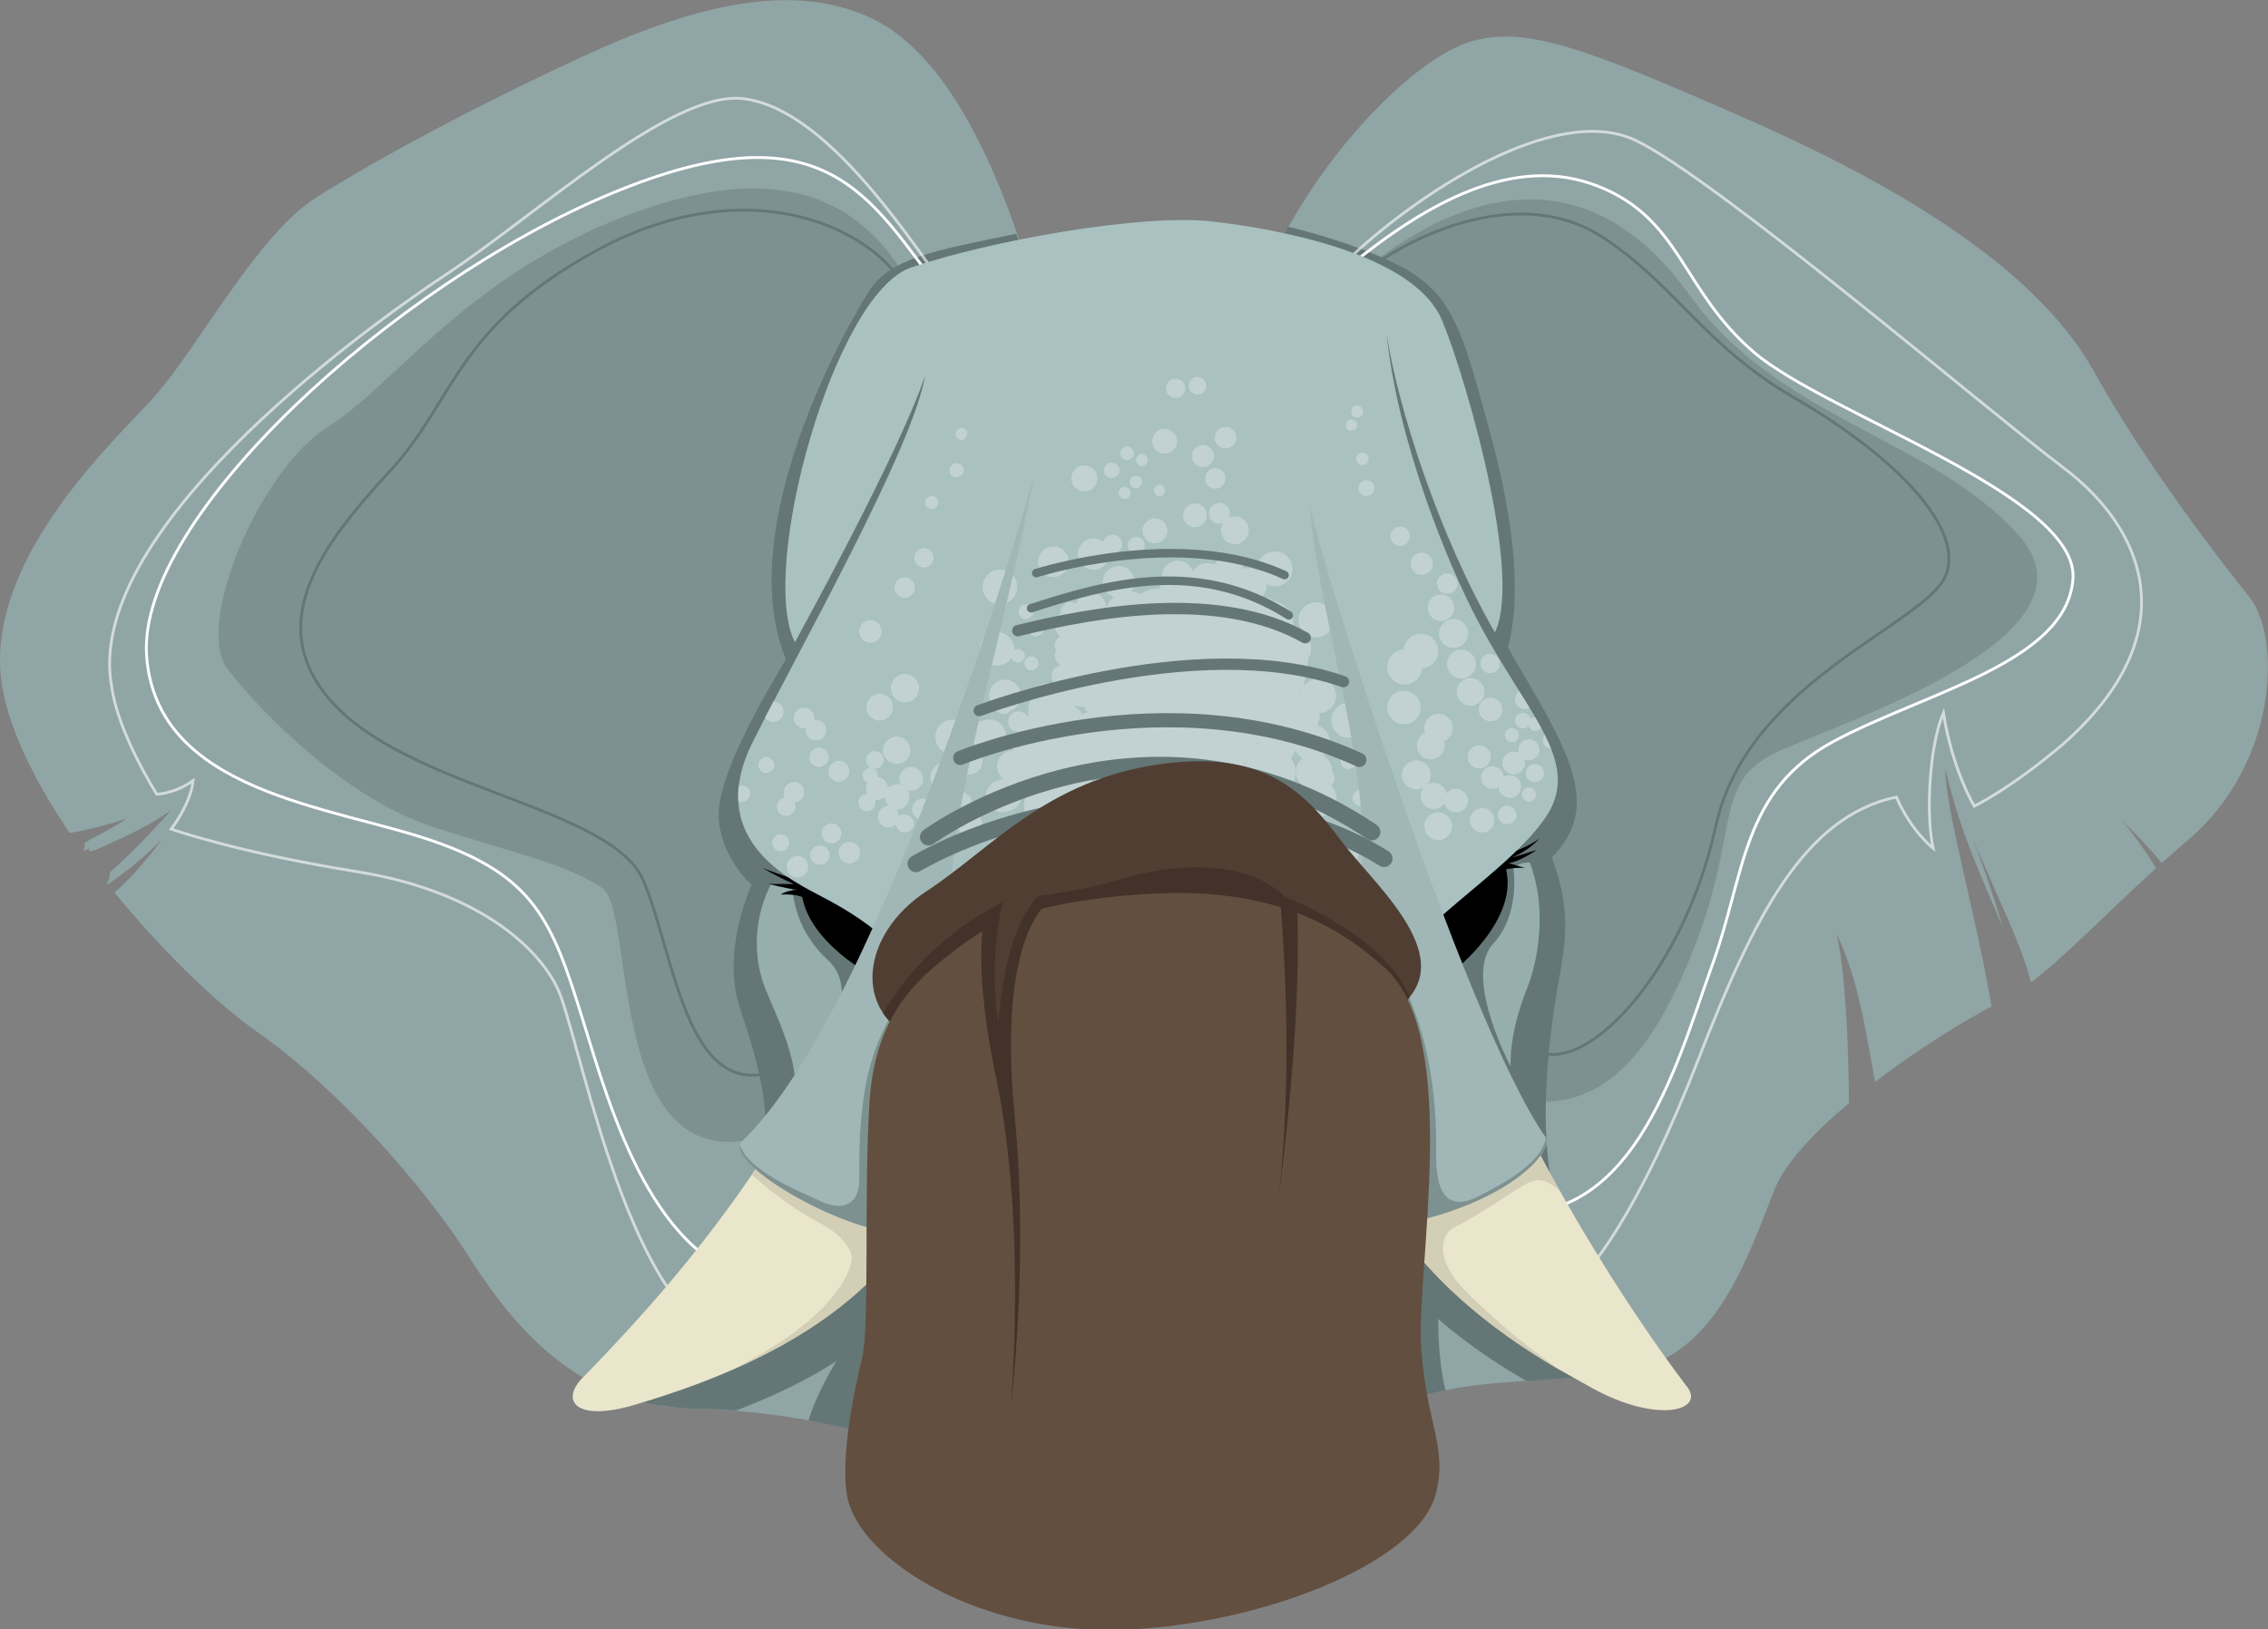<?xml version="1.0" encoding="utf-8"?>
<!-- Generator: Adobe Illustrator 19.2.0, SVG Export Plug-In . SVG Version: 6.00 Build 0)  -->
<!DOCTYPE svg PUBLIC "-//W3C//DTD SVG 1.1//EN" "http://www.w3.org/Graphics/SVG/1.1/DTD/svg11.dtd">
<svg version="1.1" id="Layer_1" xmlns="http://www.w3.org/2000/svg" xmlns:xlink="http://www.w3.org/1999/xlink" x="0px" y="0px"
	 viewBox="0 0 800 574.8" enable-background="new 0 0 800 574.8" xml:space="preserve">
<rect x="0" y="0" width="800" height="574.8" fill="#808080" stroke="none"/>
<g>
	<path fill="#90A5A5" d="M368.7,115.6l31,175.4l-70.1,221.2c0,0-41.3-14.5-84.7-15.2s-66.6-33.3-80.4-55
		c-13.8-21.7-44.2-57.2-73.2-77.5c-14.1-9.8-33.5-28.3-50.9-49.6c9.4-8.2,16.8-19,16.8-19s-6.4,7.4-19.2,16.1
		c-0.1-0.1-0.2-0.3-0.3-0.4c0.7-1,1.3-2.7,1-3.8c1.4-1.1,9.1-8.1,16.3-16.1c2-2.1,3.8-4,5.2-5.7c-10.1,7-20.4,11-25,13.2
		c-5.1,2.4-3.8,0.1-3.5-0.3c0,0,0,0.1-0.1,0.1c-0.7,1-2.4,1.2-2.4,1.2s1.1-1.1,0.6-2.3c-0.4-1,7.7-4.2,14.9-9.1
		c-5.8,1.9-12.6,3.8-20.1,5.1c-11.4-16.8-20.2-34-23.4-49.4c-8.9-42.5,34.6-84.7,51.3-102.4c16.7-17.7,37.6-59.1,59.3-72.6
		c21.7-13.6,54.3-31.3,93.4-49.4S279.7-7,307.9,6.7C336.2,20.4,355.7,65.4,368.7,115.6z M793.7,211c-10.9-13.7-36.9-47.2-55-79.8
		c-18.1-32.6-60.1-61.5-120.2-88.2C558.4,16.5,538.1,9,518.6,14.7c-19.5,5.8-57.2,42-76,90.3l-42.8,144.7c0,0,67.4,267.4,87,250.7
		s62.3-10.9,90.5-17.4s39.1-39.1,48.5-63c3.7-9.5,14.1-20.5,26.4-30.8c-0.2-23.3-1.5-48.8-4.5-59.9c8,16.1,10.7,36.5,13.7,52.4
		c15.3-11.7,31.6-21.7,41.1-26.6c-5.4-32.2-16.3-69.2-16.3-83.9c5,22.3,13.5,39.8,20.4,56.3c-5.9-19.9-11.2-32.6-11.2-32.6
		s9.3,21.4,12.5,28.5c2.6,5.8,6.8,16.2,8.5,23.2c12.2-9.2,25.4-23.3,44.1-40.3c-5.3-9-12-16.8-12-16.8s9.4,9.1,14,15
		c3-2.7,6.1-5.4,9.4-8.2C803.8,269,804.5,224.7,793.7,211z"/>
	<path fill="#7D9190" d="M331.6,128.3C315,66.7,275.8,54.9,220.1,76.4s-81.2,59.7-104.7,74.4s-47,69.5-35.2,85.1s42.1,46,72.4,55.8
		s46,12.7,59.7,21.5s-2,129.1,80.2,76.3S331.6,128.3,331.6,128.3z"/>
	<path fill="#7D9190" d="M511.6,381.7c35.2,12.7,59.7,12.7,82.2-38.2s7.8-67.5,35.2-79.2c27.4-11.7,113.5-41.1,83.2-75.3
		c-30.3-34.2-85.1-41.1-116.4-85.1c-18.1-25.4-57.7-60.7-125.2,0S511.6,381.7,511.6,381.7z"/>
	<path fill="#647776" d="M334.5,496.6l-4.9,15.4c0,0,0,0,0,0c0,0,0,0,0,0c0,0,0,0,0,0c0,0,0,0-0.1,0c0,0-0.1,0-0.1,0c0,0,0,0-0.1,0
		c0,0-0.1,0-0.1,0c0,0-0.1,0-0.1,0c-0.1,0-0.1,0-0.2-0.1c0,0-0.1,0-0.1,0c0,0-0.1,0-0.1,0c-0.1,0-0.2-0.1-0.3-0.1c0,0-0.1,0-0.1,0
		c-0.1,0-0.1,0-0.2-0.1c0,0-0.1,0-0.1,0c-0.1,0-0.3-0.1-0.4-0.1c-0.1,0-0.1,0-0.2-0.1c-0.1,0-0.2-0.1-0.3-0.1c-0.1,0-0.1,0-0.2-0.1
		c-0.3-0.1-0.7-0.2-1-0.3c0,0-0.1,0-0.1,0c-0.4-0.1-0.8-0.3-1.3-0.4c0,0-0.1,0-0.1,0c-0.5-0.1-1-0.3-1.5-0.5c0,0-0.1,0-0.1,0
		c-0.5-0.2-1.1-0.3-1.7-0.5c0,0-0.1,0-0.1,0c-0.6-0.2-1.2-0.4-1.9-0.6c0,0,0,0,0,0c-0.7-0.2-1.4-0.4-2.1-0.6c0,0,0,0,0,0
		c-3.2-0.9-6.9-1.9-11.1-2.9c0,0,0,0,0,0c-1-0.2-1.9-0.5-2.9-0.7c0,0,0,0-0.1,0c-1-0.2-2-0.5-3-0.7c0,0-0.1,0-0.1,0
		c-1-0.2-2-0.4-3-0.7c-0.1,0-0.1,0-0.2,0c-1-0.2-2-0.4-3.1-0.6c-0.1,0-0.2,0-0.3-0.1c-1-0.2-2.1-0.4-3.1-0.6c-0.1,0-0.2,0-0.4-0.1
		c-1-0.2-2.1-0.4-3.1-0.6c-0.1,0-0.3-0.1-0.4-0.1c-0.3-0.1-0.7-0.1-1-0.2c2.9-9.8,9.9-21,9.9-21c-10.9,7.3-24.4,13.3-35.6,17.6
		c0,0,0,0,0,0c-1.2-0.1-2.3-0.2-3.5-0.3c-0.1,0-0.2,0-0.3,0c-1.1-0.1-2.2-0.1-3.4-0.2c-0.1,0-0.3,0-0.4,0c-1.1-0.1-2.2-0.1-3.3-0.1
		c-0.1,0-0.2,0-0.3,0c-1.1,0-2.3-0.1-3.4-0.1c-0.6,0-1.2,0-1.8-0.1c-0.2,0-0.4,0-0.6,0c-0.4,0-0.8,0-1.2-0.1c-0.2,0-0.4,0-0.7,0
		c-0.4,0-0.8-0.1-1.2-0.1c-0.2,0-0.4,0-0.6-0.1c-0.5,0-1-0.1-1.5-0.1c-0.2,0-0.4,0-0.6-0.1c-0.4,0-0.8-0.1-1.3-0.2
		c-0.3,0-0.5-0.1-0.8-0.1c-0.3,0-0.6-0.1-0.9-0.1c-0.3,0-0.6-0.1-0.9-0.1c-0.3,0-0.5-0.1-0.8-0.1c-0.3-0.1-0.6-0.1-0.9-0.2
		c-0.2,0-0.4-0.1-0.6-0.1c-0.7-0.1-1.3-0.3-2-0.4c-0.1,0-0.3-0.1-0.4-0.1c-0.4-0.1-0.7-0.2-1.1-0.3c-0.2,0-0.3-0.1-0.5-0.1
		c-0.4-0.1-0.7-0.2-1.1-0.3c-0.1,0-0.2-0.1-0.4-0.1c-1.3-0.4-2.6-0.7-3.8-1.1l57.9-76.2c0,0-10.4-9.2-9.4-18.3
		c1-9.2-1.9-22.9-8.7-43c-6.8-20,4.1-43.4,4.1-43.4s-11.3-9.9-11.6-24.6c-0.2-14.7,16.9-43.4,22.4-52.8c0.4-0.7,0.8-1.5,1.3-2.3
		c-19.1-46.4,21.9-118.4,29.4-129.9c7.6-11.6,22.8-14.1,50.7-19.9c0.4-0.1,0.8-0.2,1.2-0.2c3.7,10.6,7,21.9,10,33.4l24.6,138.7
		c-7.8,0.4-15.5,0.7-23.1,0.9c-9.2,62.1-18.4,124.5-18.4,124.5L334.5,496.6z M488.1,499.4c0.3-0.2,0.5-0.4,0.8-0.6
		c0.1-0.1,0.3-0.2,0.4-0.3c0.3-0.2,0.5-0.4,0.8-0.5c0.1-0.1,0.3-0.2,0.4-0.2c0.3-0.2,0.6-0.4,0.9-0.6c0.1,0,0.2-0.1,0.2-0.1
		c0.4-0.2,0.8-0.5,1.3-0.7c0.1,0,0.1-0.1,0.2-0.1c0.4-0.2,0.7-0.4,1.1-0.6c0.1-0.1,0.2-0.1,0.3-0.2c0.3-0.2,0.7-0.3,1-0.5
		c0.1-0.1,0.2-0.1,0.4-0.2c0.4-0.2,0.7-0.3,1.1-0.5c0.1,0,0.2-0.1,0.2-0.1c1-0.4,1.9-0.8,2.9-1.1c0,0,0,0,0.1,0
		c0.5-0.2,0.9-0.3,1.4-0.5c0.1,0,0.1,0,0.2-0.1c0.5-0.1,0.9-0.3,1.4-0.4c0,0,0.1,0,0.1,0c2.1-0.6,4.3-1.2,6.6-1.6
		c-2.8-10.7-2.6-25.2-2.6-25.2s11.7,10.8,31.1,21.9c0,0,0,0,0,0c1.6-0.1,3.3-0.2,4.9-0.3c0.5,0,1-0.1,1.5-0.1c0,0,0.1,0,0.1,0
		c6.5-0.4,12.9-0.9,19.1-1.6c2.9-10.7-0.9-29.4-9.3-45.2c-14.5-27.5-8.7-69.1-6.2-86.1c2.5-17,7.2-29-1.1-51.4
		c15.2-15.6,9.4-31.5-7.6-60.4c-2.9-4.9-5.5-9.4-7.9-13.7c4.3-16.1,3.3-40.2-6.2-75.4c-11.6-43.1-14.5-52.5-40.9-63.3
		c-10.2-4.2-21-7.4-30.4-9.7c-4.5,7.9-8.5,16.3-11.9,25.1l-42.8,144.7c0,0,0.4,1.4,1,4c15.4-1,30.8-2.4,45.4-4.1l25,149l9.7,100.2
		c0.4,0.4,0.8,0.8,1.2,1.1c0,0,0,0,0,0c0.4,0.3,0.8,0.5,1.2,0.7c0,0,0,0,0,0c0.2,0.1,0.5,0.2,0.7,0.3c0,0,0,0,0,0
		c0.1,0,0.2,0,0.3,0.1c0,0,0,0,0.1,0c0.1,0,0.2,0,0.3,0c0,0,0,0,0,0c0.1,0,0.2,0,0.3,0c0,0,0,0,0.1,0c0.1,0,0.2,0,0.3,0
		c0,0,0.1,0,0.1,0c0.1,0,0.2-0.1,0.3-0.1c0,0,0,0,0,0c0.1,0,0.2-0.1,0.3-0.1c0,0,0.1,0,0.1,0c0.1,0,0.1-0.1,0.2-0.1
		c0,0,0.1,0,0.1-0.1c0.1-0.1,0.2-0.1,0.3-0.2c0.3-0.3,0.7-0.6,1.1-0.9C487.9,499.6,488,499.5,488.1,499.4z"/>
	<path fill="none" stroke="#FFFFFF" stroke-miterlimit="10" d="M475.9,93.9c27.5-22.4,58.4-39.8,87.8-28.2s29.4,36.7,55,58.6
		c25.6,22,114.9,50.7,112.5,80.1c-2.4,29.4-52.1,39.8-84.5,57.2c-32.3,17.4-31.1,46.6-42.5,78.2c-13.3,36.9-28.7,97.7-81.1,87.1"/>
	<path fill="none" stroke="#FFFFFF" stroke-miterlimit="10" d="M332.2,103.1c-25.3-32.9-40.5-66.6-116.9-34.7S48.4,182.7,51.7,231.2
		s65.5,53.2,101,65.5s42,27.9,52.5,61.9c10.5,34,25.3,87.6,65.5,94.1"/>
	<g opacity="5.000000e-02">
		<path fill="none" stroke="#FFFFFF" stroke-miterlimit="10" d="M475.9,93.9c27.5-22.4,58.4-39.8,87.8-28.2s29.4,36.7,55,58.6
			c25.6,22,114.9,50.7,112.5,80.1c-2.4,29.4-52.1,39.8-84.5,57.2c-32.3,17.4-31.1,46.6-42.5,78.2c-13.3,36.9-28.7,97.7-81.1,87.1"/>
		<path fill="none" stroke="#FFFFFF" stroke-miterlimit="10" d="M332.2,103.1c-25.3-32.9-40.5-66.6-116.9-34.7
			S48.4,182.7,51.7,231.2s65.5,53.2,101,65.5s42,27.9,52.5,61.9c10.5,34,25.3,87.6,65.5,94.1"/>
	</g>
	<path opacity="0.6" fill="none" stroke="#FFFFFF" stroke-miterlimit="10" d="M329.2,95.6c-16.2-22.9-41.7-57.9-67.1-60.8
		s-72.2,40.5-104.7,62s-128.1,91.9-118,145.5c2.2,16.4,15.9,37.9,15.9,37.9s6.5-0.2,12.8-4.8c-0.7,8-7.7,17.1-7.7,17.1
		s22.9,8.2,65.4,15s63.9,26.5,70.9,41.3s22.4,101.6,53.6,120.7"/>
	<path opacity="0.6" fill="none" stroke="#FFFFFF" stroke-miterlimit="10" d="M474.8,92.2c25-23.9,73.8-56.1,102.1-42.7
		c28.2,13.4,123.1,94.5,151.3,115.8c28.2,21.4,43.8,58.3-0.7,97.4c-18.8,15.9-31.1,21.7-31.1,21.7s-7.6-12.3-10.9-32.9
		c-5.1,11.9-6.2,36.6-3.6,47.8c0,0-7.6-5.8-13-18.1c-32.6,6.9-50.3,42.4-69.9,92.7c-19.5,50.3-38.4,78.2-50.3,84.7"/>
	<path fill="none" stroke="#647776" stroke-miterlimit="10" d="M485.7,92.8c19.8-13.6,53.6-25.9,79.3-9.3s36.1,38.5,68,56.9
		c31.9,18.4,59.7,44.1,53.6,61.9s-70.1,37.2-81.4,89.2s-46.4,88.8-63.7,78.9"/>
	<path fill="none" stroke="#647776" stroke-miterlimit="10" d="M316.4,97.1c-15.3-19.9-57-35.6-106.4-8.5s-49.4,52.5-72.2,77.3
		s-47.4,54.8-18.8,83.8s97,35.6,107.9,60.9c10.9,25.3,15,78.1,46.3,67.3"/>
	<path fill="#97AEAF" d="M526.6,286.2l-240.5,8.5c-22.4,18.5-21,41.8-16.3,53.7c4.7,11.9,15.7,32.2,8.1,45.6l258.8-2.6
		c-7.6-13.4-2.5-31.5,2.2-43.4S549,304.7,526.6,286.2z"/>
	<g>
		<path fill="#647776" d="M540.8,304.6c-3.1-1.2-7,1.4-7,1.4s2.7,16.4-7,26.8c-9.7,10.4,2.2,36.9,8.7,48.5c6.5,11.6-7.7,13-7.7,13
			l-30.2-74.8l39.8-32.3L540.8,304.6z"/>
		<path fill="#647776" d="M270.5,312.3c3.6-1.3,7.2,0,9,1.1c0.5,7.1,3.6,17.2,12.5,25.3c8.9,8.1,3.1,21.4,3.1,21.4l18.3-35.7
			l-40.9-24.3L270.5,312.3z"/>
	</g>
	<path d="M529.1,301.4c10.9,19.2-14.8,39.8-14.8,39.8l-8-20.3L529.1,301.4z"/>
	<path d="M283.9,305.9c-7.5,20.7,21.2,36.8,21.2,36.8l4.5-21.3L283.9,305.9z"/>
	<path d="M527.8,302.6c11.8-3.6,15.2-6.8,15.2-6.8s-3.1,3.9-9.7,6.8l8.7-2.7c0,0-6.3,4.3-9.9,4.6c5.8,1.7,5.8,1.7,5.8,1.7
		s-9.2-0.7-10.1,3.4C526.8,313.7,527.8,302.6,527.8,302.6z"/>
	<path d="M285.5,311.9c-11.8-3.6-16.5-5.7-16.5-5.7s4.5,2.8,11,5.7l-9-0.1c0,0,6.6,1.8,10.2,2.1c-4.1,0.3-5.8,1.7-5.8,1.7
		s9.2-0.7,10.1,3.4C286.5,323,285.5,311.9,285.5,311.9z"/>
	<path fill="#AAC1C1" d="M280.4,226.6c-13-25.4,13.8-122.9,40.9-132.2c28.2-9.6,81.4-19,105.9-16.3c24.4,2.7,69.2,11.4,80.5,32.9
		c5.8,11.1,30.3,89.8,19.6,112.1c-19.4-33.6-34.1-78.6-38.2-105.3c3.8,37.5,21.4,81,32.3,101.5c17.6,33.3,37.2,49.9,23.5,69.5
		c-16.1,23-59,44-61.7,70.1c0,0-134.6,17.4-150.9-5.4c-16.3-22.8-31.5-31.5-44-38s-39.1-21.2-22.8-53.7s56.5-103.7,60.8-129.2
		C326.2,132.4,321.7,150.8,280.4,226.6z"/>
	<path opacity="0.28" fill="#FFFFFF" d="M428.7,172.4c-2,0-3.6-1.6-3.6-3.6c0-2,1.6-3.6,3.6-3.6c2,0,3.6,1.6,3.6,3.6
		C432.4,170.7,430.7,172.4,428.7,172.4z M432.3,158.2c2.1,0,3.8-1.7,3.8-3.8c0-2.1-1.7-3.8-3.8-3.8c-2.1,0-3.8,1.7-3.8,3.8
		C428.5,156.5,430.2,158.2,432.3,158.2z M433.4,182.7c0.2-0.5,0.4-1,0.4-1.6c0-2.1-1.7-3.7-3.7-3.7c-2.1,0-3.7,1.7-3.7,3.7
		c0,2.1,1.7,3.7,3.7,3.7c0.5,0,0.9-0.1,1.3-0.2c-0.4,0.7-0.7,1.6-0.7,2.5c0,2.7,2.2,4.9,4.9,4.9s4.9-2.2,4.9-4.9s-2.2-4.9-4.9-4.9
		C434.8,182.2,434.1,182.4,433.4,182.7z M420.4,160.9c0,2.2,1.8,3.9,3.9,3.9c2.2,0,3.9-1.8,3.9-3.9c0-2.2-1.8-3.9-3.9-3.9
		C422.1,157,420.4,158.7,420.4,160.9z M400.8,195.4c1.6,0,3-1.3,3-3c0-1.6-1.3-3-3-3c-1.6,0-3,1.3-3,3
		C397.9,194.1,399.2,195.4,400.8,195.4z M410.8,160.1c2.4,0,4.4-2,4.4-4.4c0-2.4-2-4.4-4.4-4.4s-4.4,2-4.4,4.4
		C406.5,158.1,408.4,160.1,410.8,160.1z M414.7,140.4c1.9,0,3.4-1.5,3.4-3.4c0-1.9-1.5-3.4-3.4-3.4c-1.9,0-3.4,1.5-3.4,3.4
		C411.3,138.9,412.8,140.4,414.7,140.4z M421.5,186c2.3,0,4.2-1.9,4.2-4.2c0-2.3-1.9-4.2-4.2-4.2c-2.3,0-4.2,1.9-4.2,4.2
		C417.4,184.2,419.2,186,421.5,186z M422.4,139.2c1.7,0,3.1-1.4,3.1-3.1c0-1.7-1.4-3.1-3.1-3.1c-1.7,0-3.1,1.4-3.1,3.1
		C419.3,137.8,420.7,139.2,422.4,139.2z M380.2,195.5c0,3.1,2.5,5.5,5.5,5.5c3.1,0,5.5-2.5,5.5-5.5c0-0.1,0-0.2,0-0.3
		c0.4,0.1,0.7,0.2,1.2,0.2c1.9,0,3.4-1.5,3.4-3.4s-1.5-3.4-3.4-3.4c-1.6,0-2.9,1.1-3.2,2.5c-0.9-0.7-2.1-1.2-3.4-1.2
		C382.7,189.9,380.2,192.4,380.2,195.5z M382.5,173.4c2.6,0,4.6-2.1,4.6-4.6c0-2.6-2.1-4.6-4.6-4.6c-2.6,0-4.6,2.1-4.6,4.6
		C377.8,171.3,379.9,173.4,382.5,173.4z M402.9,170c0-1.2-1-2.2-2.2-2.2s-2.2,1-2.2,2.2s1,2.2,2.2,2.2S402.9,171.1,402.9,170z
		 M464.2,224.9c3.4,0,6.2-2.8,6.2-6.2c0-3.4-2.8-6.2-6.2-6.2c-3.4,0-6.2,2.8-6.2,6.2C458,222.1,460.8,224.9,464.2,224.9z
		 M392.1,168.7c1.5,0,2.8-1.2,2.8-2.8c0-1.5-1.2-2.7-2.8-2.7c-1.5,0-2.7,1.2-2.7,2.7C389.3,167.5,390.6,168.7,392.1,168.7z
		 M362.6,221.7c0,1.5,1.3,2.8,2.8,2.8c1.5,0,2.8-1.3,2.8-2.8s-1.3-2.8-2.8-2.8C363.8,218.9,362.6,220.2,362.6,221.7z M361.3,234
		c0,1.4,1.1,2.5,2.5,2.5c1.4,0,2.5-1.1,2.5-2.5c0-1.4-1.1-2.5-2.5-2.5C362.4,231.6,361.3,232.7,361.3,234z M371.6,203.6
		c3,0,5.4-2.4,5.4-5.4c0-3-2.4-5.4-5.4-5.4s-5.4,2.4-5.4,5.4C366.2,201.2,368.6,203.6,371.6,203.6z M407.4,191.7
		c2.4,0,4.4-2,4.4-4.4c0-2.4-2-4.4-4.4-4.4s-4.4,2-4.4,4.4C403.1,189.8,405,191.7,407.4,191.7z M409,175c1.1,0,2-0.9,2-2s-0.9-2-2-2
		s-2,0.9-2,2S407.9,175,409,175z M402.8,164.4c1.2,0,2.1-1,2.1-2.1s-1-2.1-2.1-2.1c-1.2,0-2.1,1-2.1,2.1S401.6,164.4,402.8,164.4z
		 M397.6,162.3c1.3,0,2.4-1.1,2.4-2.4c0-1.3-1.1-2.4-2.4-2.4c-1.3,0-2.4,1.1-2.4,2.4C395.2,161.2,396.3,162.3,397.6,162.3z
		 M396.7,176c1.1,0,2.1-0.9,2.1-2.1s-0.9-2.1-2.1-2.1s-2.1,0.9-2.1,2.1S395.5,176,396.7,176z M523.6,244.1c0-2.7-2.2-4.9-4.9-4.9
		c-2.7,0-4.9,2.2-4.9,4.9c0,2.7,2.2,4.9,4.9,4.9C521.4,249,523.6,246.8,523.6,244.1z M510.4,234.3c0,2.8,2.3,5.1,5.1,5.1
		c2.8,0,5.1-2.3,5.1-5.1c0-2.8-2.3-5.1-5.1-5.1C512.7,229.1,510.4,231.4,510.4,234.3z M530,250.3c0-2.3-1.9-4.2-4.2-4.2
		s-4.2,1.9-4.2,4.2s1.9,4.2,4.2,4.2S530,252.6,530,250.3z M507.6,223.5c0,2.8,2.3,5.1,5.1,5.1c2.8,0,5.1-2.3,5.1-5.1
		s-2.3-5.1-5.1-5.1C509.9,218.4,507.6,220.7,507.6,223.5z M361.9,218.4c1.5,0,2.6-1.2,2.6-2.6c0-1.5-1.2-2.6-2.6-2.6
		c-1.5,0-2.6,1.2-2.6,2.6C359.2,217.2,360.4,218.4,361.9,218.4z M512.4,256.9c0-2.8-2.2-5-5-5c-2.8,0-5,2.2-5,5
		c0,0.5,0.1,1.1,0.3,1.6c-1.7,0.8-2.9,2.5-2.9,4.5c0,2.7,2.2,4.9,4.9,4.9s4.9-2.2,4.9-4.9c0-0.5-0.1-1-0.2-1.5
		C511.2,260.7,512.4,258.9,512.4,256.9z M521.8,271.1c2.3,0,4.1-1.9,4.1-4.1c0-2.3-1.9-4.1-4.1-4.1s-4.1,1.9-4.1,4.1
		C517.7,269.3,519.5,271.1,521.8,271.1z M537.2,257c0.8,0,1.5-0.3,2-0.9c0.3,1,1.2,1.8,2.4,1.8c0.9,0,1.6-0.4,2-1.1
		c-0.7-1.2-1.4-2.5-2.1-3.8c-0.6,0-1.2,0.3-1.6,0.7c-0.3-1.3-1.4-2.2-2.7-2.2c-1.5,0-2.8,1.2-2.8,2.8
		C534.4,255.7,535.7,257,537.2,257z M513,214.4c0-2.6-2.1-4.7-4.7-4.7s-4.7,2.1-4.7,4.7c0,2.6,2.1,4.7,4.7,4.7S513,217,513,214.4z
		 M537.8,250.2c0.6,0,1.2-0.2,1.7-0.5c-1.1-1.9-2.3-3.8-3.6-5.8c-0.9,0.6-1.5,1.7-1.5,2.9C534.4,248.6,536,250.2,537.8,250.2z
		 M533.3,261.9c1.4,0,2.5-1.1,2.5-2.5c0-1.4-1.1-2.5-2.5-2.5s-2.5,1.1-2.5,2.5C530.8,260.7,531.9,261.9,533.3,261.9z M495.2,255.5
		c3.3,0,5.9-2.6,5.9-5.9c0-3.3-2.6-5.9-5.9-5.9c-3.3,0-5.9,2.6-5.9,5.9C489.4,252.8,492,255.5,495.2,255.5z M478.7,147.3
		c1.2,0,2.1-0.9,2.1-2.1c0-1.2-0.9-2.1-2.1-2.1s-2.1,0.9-2.1,2.1C476.6,146.4,477.6,147.3,478.7,147.3z M478.4,161.9
		c0,1.2,1,2.2,2.2,2.2s2.2-1,2.2-2.2s-1-2.2-2.2-2.2S478.4,160.7,478.4,161.9z M476.7,152c1.1,0,2-0.9,2-2c0-1.1-0.9-2-2-2
		c-1.1,0-2,0.9-2,2C474.6,151.1,475.5,152,476.7,152z M475.8,260.3c3.4,0,6.2-2.8,6.2-6.2c0-3.4-2.8-6.2-6.2-6.2s-6.2,2.8-6.2,6.2
		C469.6,257.5,472.4,260.3,475.8,260.3z M479.2,172.2c0,1.5,1.2,2.8,2.8,2.8c1.5,0,2.8-1.2,2.8-2.8c0-1.5-1.2-2.8-2.8-2.8
		C480.5,169.5,479.2,170.7,479.2,172.2z M472.8,268.4c0,1.6,1.3,2.9,2.9,2.9c1.6,0,2.9-1.3,2.9-2.9s-1.3-2.9-2.9-2.9
		C474,265.5,472.8,266.8,472.8,268.4z M501.5,202.8c2.1,0,3.9-1.7,3.9-3.9s-1.7-3.9-3.9-3.9c-2.1,0-3.9,1.7-3.9,3.9
		S499.3,202.8,501.5,202.8z M510.5,209.5c2,0,3.6-1.6,3.6-3.6s-1.6-3.6-3.6-3.6s-3.6,1.6-3.6,3.6S508.5,209.5,510.5,209.5z
		 M493.9,192.6c1.9,0,3.4-1.5,3.4-3.4c0-1.9-1.5-3.4-3.4-3.4s-3.4,1.5-3.4,3.4C490.5,191.1,492,192.6,493.9,192.6z M495.5,241.5
		c3.2,0,5.9-2.5,6.1-5.7c3.2-0.2,5.7-2.8,5.7-6.1c0-3.4-2.7-6.1-6.1-6.1c-3.2,0-5.8,2.5-6.1,5.6c-3.2,0.2-5.8,2.8-5.8,6.1
		C489.4,238.8,492.2,241.5,495.5,241.5z M525.6,237.5c1.9,0,3.4-1.5,3.4-3.4c0-1.9-1.5-3.4-3.4-3.4s-3.4,1.5-3.4,3.4
		C522.1,236,523.7,237.5,525.6,237.5z M411.7,277.6c0-1.8-1.4-3.2-3.2-3.2s-3.2,1.4-3.2,3.2c0,1.8,1.4,3.2,3.2,3.2
		S411.7,279.3,411.7,277.6z M409.1,281.6c-1.5,0-2.7,1.2-2.7,2.7c0,1.5,1.2,2.7,2.7,2.7c1.5,0,2.7-1.2,2.7-2.7
		C411.8,282.8,410.6,281.6,409.1,281.6z M341.9,263.8c-0.4,0-0.9,0.1-1.3,0.2c0.9-1.1,1.5-2.5,1.5-4c0-3.4-2.7-6.1-6.1-6.1
		c-3.4,0-6.1,2.7-6.1,6.1s2.7,6.1,6.1,6.1c0.7,0,1.4-0.1,2.1-0.4c-0.6,0.8-0.9,1.7-0.9,2.8c0,2.6,2.1,4.7,4.7,4.7
		c2.6,0,4.7-2.1,4.7-4.7C346.5,265.9,344.4,263.8,341.9,263.8z M473.1,294.2c-3.4,0-6.2,2.8-6.2,6.2c0,3.4,2.8,6.2,6.2,6.2
		c3.4,0,6.2-2.8,6.2-6.2C479.3,297,476.5,294.2,473.1,294.2z M464.8,288.3c-2.5,0-4.7-1.5-5.6-3.7c-0.6,2.7-3,4.7-5.8,4.7
		c-3.3,0-6-2.7-6-6c0-0.8,0.2-1.6,0.5-2.3c-0.9-0.1-1.7-0.3-2.5-0.6c-0.3,2.6-2.4,4.6-5.1,4.6c-0.7,0-1.4-0.2-2.1-0.4
		c-1,0.4-2.2,0.7-3.3,0.7c-1.9,0-3.6-0.6-5-1.6c-0.3,0.1-0.7,0.1-1.1,0.1c-1.2,0-2.3-0.4-3.1-1.1c-0.6,0.2-1.2,0.4-1.8,0.5
		c0.5,0.6,0.9,1.4,0.9,2.2c0,1.8-1.5,3.3-3.3,3.3c-1.8,0-3.3-1.5-3.3-3.3c0-0.5,0.1-1,0.4-1.5c-0.6,0.5-1.3,0.8-2.2,0.8
		c-1.8,0-3.3-1.5-3.3-3.3c0-1.3,0.8-2.4,1.9-2.9c0-0.1-0.1-0.1-0.1-0.2c-1-0.7-1.7-1.8-1.7-3.1c0-1.1,0.5-2.1,1.2-2.7c0,0,0,0,0-0.1
		c-1-0.5-1.8-1.2-2.6-2c-0.1,1.9-1.6,3.3-3.5,3.3c-1.6,0-3-1.1-3.4-2.6c-0.8,0.5-1.6,0.9-2.5,1.2c-0.2,0.8-0.6,1.5-1.1,2
		c-0.1,0.7-0.5,1.4-1,1.9c0.3-0.1,0.5-0.1,0.8-0.1c2,0,3.6,1.6,3.6,3.6c0,2-1.6,3.6-3.6,3.6c-0.6,0-1.1-0.1-1.6-0.4
		c0,0.4-0.1,0.7-0.1,1.1c0,0,0.1,0,0.1,0c1.5,0,2.7,1.2,2.7,2.7c0,1.5-1.2,2.7-2.7,2.7c-0.9,0-1.8-0.5-2.2-1.2
		c-1.5,1.7-3.7,2.7-6.2,2.7c-4.7,0-8.5-3.8-8.5-8.5c0-0.9,0.1-1.7,0.4-2.5c-0.6,0.4-1.4,0.6-2.2,0.6c-0.1,0-0.2,0-0.3,0
		c-0.4,1.2-1,2.2-1.8,3.1c2.9,0.3,5.2,2.8,5.2,5.8c0,3.2-2.6,5.8-5.8,5.8c-2.3,0-4.2-1.3-5.2-3.2c-1,0.4-2.1,0.6-3.2,0.6
		c-4.7,0-8.5-3.8-8.5-8.5c0-1,0.2-1.9,0.5-2.8c-0.4,0-0.9-0.1-1.3-0.3c-0.2,2.4-2,4.4-4.2,5c-0.8,0.4-1.7,0.6-2.6,0.6
		c-3.2,0-5.8-2.6-5.8-5.8c0-3,2.3-5.5,5.2-5.7c0.3-0.1,0.6-0.2,1-0.2c-1.4-1-2.3-2.7-2.3-4.5c0-3.1,2.5-5.6,5.6-5.6
		c0.1-2.3,1.1-4.4,2.7-5.9c0,0,0-0.1,0-0.1c0-0.2,0-0.5,0-0.7c-0.2,0.1-0.5,0.1-0.8,0.1c-2,0-3.6-1.6-3.6-3.6s1.6-3.6,3.6-3.6
		c1.4,0,2.6,0.8,3.2,1.9c0.2-0.2,0.3-0.3,0.5-0.5c-0.2-0.6-0.2-1.3-0.2-2c0-2.3,0.9-4.4,2.5-6c0.2-1.9,1.8-3.3,3.7-3.3
		c0.9,0,1.7,0.3,2.3,0.8c0.8,0,1.5,0.1,2.3,0.3c0,0,0,0,0-0.1c-1.5-0.5-2.6-1.9-2.6-3.6c0-1.9,1.4-3.5,3.3-3.8
		c-1.2-0.6-2.1-1.9-2.1-3.4c0-0.7,0.2-1.3,0.5-1.8c-0.4-0.5-0.6-1.2-0.6-1.8c0-1.3,0.8-2.5,2-3c-1.2-1-1.9-2.5-1.9-4.2
		c0-1.8,0.8-3.3,2.1-4.3c0-0.1,0-0.3,0-0.5c0-1.8,1.5-3.3,3.3-3.3c0.7,0,1.4,0.3,2,0.7c0.6-2.3,2.7-4.1,5.3-4.1c3,0,5.4,2.4,5.4,5.4
		c0,0.1,0,0.2,0,0.3c0.5-1.6,1.4-3.1,2.7-4.1c-2.2-0.7-3.9-2.8-3.9-5.3c0-3.1,2.5-5.6,5.6-5.6c3.1,0,5.6,2.5,5.6,5.6
		c0,1.3-0.4,2.4-1.1,3.4c1.2,0.1,2.4,0.5,3.4,1c1.5-1.3,3.4-2,5.5-2c0.3,0,0.6,0,0.8,0c0.3-0.8,0.8-1.5,1.4-2.1
		c-0.3-0.7-0.4-1.4-0.4-2.1c0-3.1,2.5-5.7,5.7-5.7c2.4,0,4.5,1.6,5.3,3.7c1.1-1.7,2.9-2.8,5.1-2.8c0.9,0,1.7,0.2,2.4,0.5
		c0.9-1.7,2.8-2.9,4.9-2.9c2.7,0,4.9,1.9,5.4,4.4c0.6-0.2,1.3-0.3,2-0.3c1,0,2,0.3,2.9,0.7c0-0.1,0-0.3,0-0.4c0-3.4,2.8-6.2,6.2-6.2
		c3.4,0,6.2,2.8,6.2,6.2c0,3.4-2.8,6.2-6.2,6.2c-1,0-2-0.3-2.9-0.7c0,0.1,0,0.3,0,0.4c0,1.6-0.6,3.1-1.7,4.2c0.2,0,0.3,0,0.5,0
		c1.3,0,2.6,0.4,3.6,1.2c4,0.7,7,4.2,7,8.3c0,0.7-0.1,1.4-0.3,2.1c0,0.1,0,0.2,0.1,0.2c0.1,0,0.2,0,0.3,0c3.4,0,6.2,2.8,6.2,6.2
		c0,1.3-0.4,2.6-1.2,3.6c0,0.3,0.1,0.6,0.1,1c0,1.5-0.4,3-1.1,4.2c0.1,0.3,0.2,0.7,0.2,1c0,0.4-0.1,0.8-0.2,1.2
		c-0.1,1.1-0.3,2.1-0.7,3c1-2.1,3.1-3.5,5.5-3.5c3.4,0,6.2,2.8,6.2,6.2c0,3.3-2.6,6-5.9,6.1c0,0.3,0.1,0.6,0.1,0.9
		c0,1.2-0.3,2.4-0.7,3.5c2.5,0.8,4.3,3.1,4.3,5.8c0,2-0.9,3.7-2.4,4.8c1.9,1,3.2,3.1,3.2,5.4c0,0.2,0,0.3,0,0.4
		c0.6,0.6,0.9,1.3,0.9,2.2c0,1.1-0.6,2-1.4,2.6c1.3,1.1,2.1,2.8,2.1,4.6C471,285.6,468.2,288.3,464.8,288.3z M398.6,277
		c-0.2,0-0.4,0.1-0.6,0.1c-0.2,0-0.4,0-0.6-0.1c0.2,0.2,0.4,0.5,0.6,0.8C398.1,277.5,398.3,277.3,398.6,277z M394.2,271.4
		c0-0.4,0-0.7,0.1-1.1c-0.4-0.3-0.7-0.7-1-1.1c-0.6,0.7-1.4,1.3-2.2,1.8c0,0,0,0,0,0c1.5,0,2.8,1.2,2.8,2.8c0,0.3-0.1,0.6-0.2,0.9
		c0.4,0.1,0.7,0.3,1.1,0.5c-0.2-0.4-0.3-0.9-0.3-1.4c0-0.2,0-0.4,0-0.6C394.3,272.6,394.2,272,394.2,271.4z M379.5,249.8
		c1,0.4,1.8,1.2,2.2,2.2c0.6-0.3,1.3-0.6,2-0.7c-0.6-0.6-1-1.3-1.4-2c-0.3,0.1-0.6,0.1-1,0.1c-0.8,0-1.4-0.3-2-0.7
		C379.4,249.1,379.5,249.5,379.5,249.8z M443.3,262.3c0.1,0,0.2,0,0.4,0c0,0,0.1,0,0.1,0c0.2-0.1,0.3-0.2,0.5-0.3
		c-0.3,0-0.6,0-0.9-0.1C443.3,262.1,443.3,262.2,443.3,262.3z M446,261.9c0.1,0,0.1,0,0.2,0c0,0,0-0.1,0-0.1
		C446.1,261.9,446,261.9,446,261.9z M376.8,259.1c0,0.1,0,0.3,0,0.4c0.1,0.1,0.2,0.1,0.3,0.2c0-0.1,0-0.1,0-0.2
		c0-0.6,0.1-1.2,0.2-1.7c-0.2,0-0.4-0.1-0.6-0.1C376.8,258.1,376.8,258.6,376.8,259.1z M439,269.5c0.3,0.2,0.6,0.4,0.9,0.6
		c-0.3-0.3-0.5-0.7-0.7-1.1C439.2,269.1,439.1,269.3,439,269.5z M379.6,232.2c0,0,0,0.1,0,0.1c0,0,0.1,0,0.1,0
		C379.7,232.3,379.7,232.2,379.6,232.2z M383.1,272.3c1.3,0.8,2.1,2.2,2.1,3.8c0,0.1,0,0.2,0,0.3c0.9-0.9,2.1-1.5,3.4-1.9
		c-0.1-0.3-0.1-0.5-0.1-0.8c0-0.8,0.3-1.5,0.8-2c-0.7,0.2-1.5,0.3-2.3,0.3c-1.3,0-2.5-0.3-3.6-0.8
		C383.3,271.6,383.2,272,383.1,272.3z M458.9,243.4c-0.2,0.4-0.4,0.7-0.6,1.1c0.1,0,0.2,0.1,0.3,0.1
		C458.7,244.2,458.8,243.8,458.9,243.4z M440.3,213.2c0.1,0.1,0.1,0.2,0.2,0.3c0.1-0.1,0.2-0.2,0.3-0.3
		C440.6,213.2,440.5,213.2,440.3,213.2z M389.2,217.7c0.1,0,0.3,0.1,0.4,0.1c0-0.1,0-0.1,0-0.2c0-0.3,0-0.6,0-0.8
		C389.5,217.1,389.4,217.4,389.2,217.7z M419.2,282.9c0.1-0.1,0.2-0.2,0.3-0.2c-0.1,0-0.1,0-0.2-0.1
		C419.3,282.8,419.2,282.8,419.2,282.9z M460.5,277.8c-2-1-3.4-3.1-3.4-5.5c0-2,0.9-3.7,2.4-4.8c-1.1-0.6-1.9-1.5-2.5-2.6
		c-0.2,0.4-0.4,0.7-0.7,1c-0.2,0.6-0.5,1.2-0.9,1.7c1,1.4,1.6,3.1,1.6,5c0,1.9-0.6,3.6-1.7,5c1.6,0.5,2.9,1.7,3.6,3.2
		C459.1,279.7,459.6,278.6,460.5,277.8z M342.1,286.2c0.5-0.7,0.8-1.6,0.8-2.5c0-2.4-2-4.4-4.4-4.4s-4.4,2-4.4,4.4
		c0,2.4,1.9,4.3,4.3,4.4c-0.5,0.7-0.8,1.6-0.8,2.5c0,2.4,2,4.4,4.4,4.4c2.4,0,4.4-2,4.4-4.4C346.4,288.3,344.5,286.3,342.1,286.2z
		 M299.6,297c-2.1,0-3.8,1.7-3.8,3.8s1.7,3.8,3.8,3.8s3.8-1.7,3.8-3.8S301.7,297,299.6,297z M480,278.6c-1.6,0-2.9,1.3-2.9,2.9
		c0,1.6,1.3,2.9,2.9,2.9c1.6,0,2.9-1.3,2.9-2.9C482.9,279.9,481.6,278.6,480,278.6z M318.8,287.3c-0.7,0-1.4,0.2-1.9,0.6
		c0-0.9-0.3-1.7-0.8-2.3c0.1,0,0.2,0,0.3,0c2.5,0,4.4-2,4.4-4.4c0-0.9-0.3-1.7-0.7-2.4c0.4,0.1,0.8,0.2,1.3,0.2
		c2.3,0,4.2-1.9,4.2-4.2s-1.9-4.2-4.2-4.2c-2.3,0-4.2,1.9-4.2,4.2c0,0.8,0.2,1.6,0.7,2.2c-0.5-0.2-1-0.3-1.5-0.3
		c-1.2,0-2.4,0.5-3.2,1.3c-0.1-2-1.7-3.7-3.7-3.8c0.1-0.2,0.1-0.4,0.1-0.7c0-1-0.5-1.8-1.3-2.3c0.1,0,0.2,0,0.3,0
		c1.7,0,3.1-1.4,3.1-3.1c0-1.7-1.4-3.1-3.1-3.1c-1.7,0-3.1,1.4-3.1,3.1c0,1.2,0.6,2.2,1.6,2.7c0,0-0.1,0-0.1,0
		c-1.5,0-2.7,1.2-2.7,2.7c0,1.2,0.7,2.2,1.8,2.6c-0.4,0.6-0.6,1.3-0.6,2.1c0,0.7,0.2,1.4,0.5,2c-0.1,0-0.2,0-0.2,0c-1.7,0-3,1.3-3,3
		c0,1.7,1.3,3,3,3c1.7,0,3-1.3,3-3c0-0.4-0.1-0.8-0.2-1.1c0.3,0.1,0.6,0.1,0.9,0.1c1,0,2-0.4,2.7-1c0,0,0,0,0,0.1
		c0,1.2,0.5,2.2,1.2,3c-2.1,0-3.7,1.7-3.7,3.8c0,2.1,1.7,3.8,3.8,3.8c1,0,1.8-0.4,2.5-1c0.2,1.6,1.5,2.8,3.2,2.8
		c1.8,0,3.2-1.4,3.2-3.2S320.6,287.3,318.8,287.3z M293.3,290.5c-1.9,0-3.5,1.5-3.5,3.5c0,1.9,1.5,3.5,3.5,3.5
		c1.9,0,3.5-1.5,3.5-3.5C296.8,292,295.2,290.5,293.3,290.5z M339,274.3c0-3-2.4-5.4-5.4-5.4c-3,0-5.4,2.4-5.4,5.4
		c0,3,2.4,5.4,5.4,5.4C336.6,279.7,339,277.2,339,274.3z M325.4,281.8c-2.1,0-3.7,1.7-3.7,3.7c0,2.1,1.7,3.7,3.7,3.7
		c2.1,0,3.7-1.7,3.7-3.7C329.2,283.5,327.5,281.8,325.4,281.8z M532.6,273.5c-0.8,0-1.6,0.2-2.2,0.7c0-2.2-1.8-3.9-4-3.9
		c-2.2,0-4,1.8-4,4c0,2.2,1.8,4,4,4c0.8,0,1.6-0.2,2.2-0.7c0,2.1,1.8,3.9,3.9,3.9c2.2,0,4-1.8,4-4
		C536.6,275.2,534.8,273.5,532.6,273.5z M539.3,277.8c-1.4,0-2.5,1.1-2.5,2.5c0,1.4,1.1,2.5,2.5,2.5s2.5-1.1,2.5-2.5
		C541.8,278.9,540.7,277.8,539.3,277.8z M537.6,267.8c0.5,0.3,1.1,0.4,1.7,0.4c2.1,0,3.7-1.7,3.7-3.7s-1.7-3.7-3.7-3.7
		s-3.7,1.7-3.7,3.7c0,0.4,0.1,0.8,0.2,1.2c-0.6-0.3-1.2-0.5-1.9-0.5c-2.2,0-4,1.8-4,4s1.8,4,4,4c2.2,0,4-1.8,4-4
		C537.8,268.7,537.7,268.3,537.6,267.8z M544.9,259.3c-0.5,0.5-0.7,1.2-0.7,1.9c0,1.5,1.2,2.8,2.8,2.8c0,0,0,0,0.1,0
		C546.4,262.4,545.7,260.8,544.9,259.3z M352.7,213.2c3.4,0,6.1-2.8,6.1-6.1c0-3.4-2.8-6.1-6.1-6.1c-3.4,0-6.1,2.8-6.1,6.1
		C346.5,210.5,349.3,213.2,352.7,213.2z M488.3,287.2c-3.2,0-5.9,2.6-5.9,5.9c0,3.2,2.6,5.9,5.9,5.9c3.2,0,5.9-2.6,5.9-5.9
		C494.2,289.8,491.5,287.2,488.3,287.2z M513.5,278.3c-1.3,0-2.5,0.6-3.3,1.6c-0.4-2.1-2.3-3.7-4.5-3.7c-0.9,0-1.7,0.2-2.3,0.6
		c0.8-0.9,1.3-2.1,1.3-3.4c0-2.8-2.3-5.1-5.1-5.1c-2.8,0-5.1,2.3-5.1,5.1s2.3,5.1,5.1,5.1c1,0,1.9-0.3,2.6-0.7
		c-0.7,0.8-1.1,1.9-1.1,3c0,2.6,2.1,4.6,4.6,4.6c1.6,0,2.9-0.8,3.8-1.9c0.5,1.8,2.1,3.1,4.1,3.1c2.3,0,4.2-1.9,4.2-4.2
		C517.7,280.1,515.8,278.3,513.5,278.3z M507.3,286.6c-2.7,0-4.9,2.2-4.9,4.9s2.2,4.9,4.9,4.9c2.7,0,4.9-2.2,4.9-4.9
		S510,286.6,507.3,286.6z M522.8,285.1c-2.4,0-4.3,1.9-4.3,4.3c0,2.4,1.9,4.3,4.3,4.3c2.4,0,4.3-1.9,4.3-4.3
		C527.2,287,525.2,285.1,522.8,285.1z M531.6,284.2c-1.8,0-3.3,1.5-3.3,3.3c0,1.8,1.5,3.3,3.3,3.3s3.3-1.5,3.3-3.3
		C534.9,285.7,533.4,284.2,531.6,284.2z M541.4,269.6c-1.8,0-3.2,1.4-3.2,3.2s1.4,3.2,3.2,3.2s3.2-1.4,3.2-3.2
		S543.2,269.6,541.4,269.6z M328.6,179.6c1.3,0,2.3-1,2.3-2.3s-1-2.3-2.3-2.3c-1.3,0-2.3,1-2.3,2.3S327.3,179.6,328.6,179.6z
		 M319.1,210.9c2,0,3.6-1.6,3.6-3.6c0-2-1.6-3.6-3.6-3.6c-2,0-3.6,1.6-3.6,3.6C315.5,209.3,317.1,210.9,319.1,210.9z M325.9,200.2
		c1.9,0,3.4-1.5,3.4-3.4c0-1.9-1.5-3.4-3.4-3.4c-1.9,0-3.4,1.5-3.4,3.4C322.5,198.7,324,200.2,325.9,200.2z M319.2,247.8
		c2.8,0,5-2.2,5-5c0-2.8-2.2-5-5-5c-2.8,0-5,2.2-5,5C314.2,245.5,316.4,247.8,319.2,247.8z M305.6,249.5c0,2.6,2.1,4.7,4.7,4.7
		s4.7-2.1,4.7-4.7c0-2.6-2.1-4.7-4.7-4.7S305.6,246.9,305.6,249.5z M311.5,264.7c0,2.7,2.2,4.8,4.8,4.8c2.7,0,4.8-2.2,4.8-4.8
		c0-2.7-2.2-4.8-4.8-4.8C313.7,259.9,311.5,262,311.5,264.7z M351.8,234.8c2.1,0,4-1.1,5-2.7c0.3,1,1.2,1.7,2.3,1.7
		c1.3,0,2.4-1.1,2.4-2.4c0-1.3-1.1-2.4-2.4-2.4c-0.5,0-1,0.2-1.4,0.4c0-0.1,0-0.3,0-0.4c0-3.3-2.7-6-6-6c-3.3,0-6,2.7-6,6
		S348.4,234.8,351.8,234.8z M354.5,239.8c-3.1,0-5.6,2.5-5.6,5.6c0,1.8,0.8,3.3,2.1,4.4c0.4,1.2,1.6,2.1,2.9,2.1
		c1,0,1.8-0.4,2.4-1.1c2.2-0.7,3.8-2.8,3.8-5.3C360.1,242.3,357.6,239.8,354.5,239.8z M337.4,168.4c1.4,0,2.5-1.1,2.5-2.5
		c0-1.4-1.1-2.5-2.5-2.5c-1.4,0-2.5,1.1-2.5,2.5C334.9,167.2,336,168.4,337.4,168.4z M339.1,155.2c1.2,0,2.1-1,2.1-2.1
		c0-1.2-1-2.1-2.1-2.1s-2.1,1-2.1,2.1C336.9,154.2,337.9,155.2,339.1,155.2z M348.9,265.6c3.3,0,5.9-2.6,5.9-5.9s-2.6-5.9-5.9-5.9
		c-1,0-2,0.3-2.8,0.7c-0.1,0-0.1,0-0.2,0c-2,0-3.6,1.6-3.6,3.6c0,0.8,0.3,1.5,0.7,2.2C343.3,263.2,345.8,265.6,348.9,265.6z
		 M276.9,281.4c-1.6,0.2-2.9,1.6-2.9,3.2c0,1.8,1.5,3.3,3.3,3.3c1.8,0,3.3-1.5,3.3-3.3c0-0.5-0.1-1.1-0.4-1.5
		c1.9-0.1,3.5-1.7,3.5-3.6c0-2-1.6-3.6-3.6-3.6c-2,0-3.6,1.6-3.6,3.6C276.3,280.2,276.5,280.9,276.9,281.4z M275.4,294.3
		c-1.7,0-3,1.4-3,3c0,1.7,1.4,3,3,3s3-1.4,3-3C278.4,295.7,277,294.3,275.4,294.3z M270.3,267.1c-1.6,0-2.8,1.3-2.8,2.8
		c0,1.6,1.3,2.8,2.8,2.8c1.6,0,2.8-1.3,2.8-2.8C273.1,268.4,271.8,267.1,270.3,267.1z M307,226.8c2.2,0,4-1.8,4-4c0-2.2-1.8-4-4-4
		c-2.2,0-4,1.8-4,4C303.1,225,304.8,226.8,307,226.8z M291.4,257.6c0-2-1.6-3.6-3.6-3.6c-0.2,0-0.5,0-0.7,0.1
		c0.1-0.3,0.1-0.5,0.1-0.8c0-2-1.6-3.6-3.6-3.6c-2,0-3.6,1.6-3.6,3.6c0,2,1.6,3.6,3.6,3.6c0.2,0,0.5,0,0.7-0.1
		c-0.1,0.3-0.1,0.5-0.1,0.8c0,2,1.6,3.6,3.6,3.6S291.4,259.6,291.4,257.6z M288.9,270.6c1.9,0,3.4-1.5,3.4-3.4
		c0-1.9-1.5-3.4-3.4-3.4s-3.4,1.5-3.4,3.4C285.5,269.1,287,270.6,288.9,270.6z M281.3,302c-2.1,0-3.8,1.7-3.8,3.8
		c0,2.1,1.7,3.8,3.8,3.8s3.8-1.7,3.8-3.8C285.1,303.7,283.4,302,281.3,302z M295.9,275.8c2,0,3.7-1.7,3.7-3.7s-1.7-3.7-3.7-3.7
		s-3.7,1.7-3.7,3.7S293.8,275.8,295.9,275.8z M289.2,298.3c-1.9,0-3.4,1.5-3.4,3.4c0,1.9,1.5,3.4,3.4,3.4s3.4-1.5,3.4-3.4
		C292.7,299.8,291.1,298.3,289.2,298.3z M272.8,254.7c2,0,3.6-1.6,3.6-3.6c0-2-1.6-3.6-3.6-3.6c0,0-0.1,0-0.1,0
		c-1,1.9-1.9,3.7-2.9,5.5C270.4,254.1,271.5,254.7,272.8,254.7z M261.7,277.1c-0.4,0-0.8,0.1-1.2,0.2c-0.2,1.8-0.2,3.6-0.1,5.3
		c0.4,0.2,0.8,0.3,1.3,0.3c1.6,0,2.9-1.3,2.9-2.9C264.6,278.4,263.3,277.1,261.7,277.1z"/>
	<path fill="#EAE6CC" d="M302.2,351.8c-28.6,54.6-53.6,90.1-96,133.6c-9,8.4-3.6,16.5,17.4,10.3c23.9-7.1,91.2-28.2,107.2-82.8
		C344.5,366.2,302.2,351.8,302.2,351.8z"/>
	<path fill="#D3CEB6" d="M332.4,406.5c-0.4,2-0.9,4.1-1.5,6.3c-10.9,37.3-45.7,59-74.3,71.2c41-19.9,43.9-38.2,43.9-40.2
		c0-2.2-2.9-8-11.3-12.3c-7.7-4-16.4-10.1-23.9-17c1.6-2.3,3.2-4.7,4.7-7l22.8-16.7L332.4,406.5z"/>
	<path fill="#EAE6CC" d="M517.9,353.9c23.3,57,56.5,108,76.6,134.6c8.1,9.2-9.8,14.1-33.1,1.1c-19.1-10.6-59.7-32.6-80.4-76.6
		S517.9,353.9,517.9,353.9z"/>
	<path fill="#D3CEB6" d="M516.2,454.7c7.1,7.4,20.6,19.5,35.4,29.5c-19.1-11.1-47.7-30-65.9-61.9l24.9-5.3l29.1-16.3
		c3.5,6.7,7,13.2,10.5,19.5c-4.8-4.3-7.7-4.6-11.4-2.8c-4.3,2.2-18.8,12.5-25.1,15.2C507.5,435.4,506.5,444.5,516.2,454.7z"/>
	<g>
		<path fill="#A1B7B7" d="M364.8,167.7c0,0-52.1,186.2-103.2,235.1c-6.5,6.5,32.6,30.9,57.5,32.6c25,1.6,5.4-84.7,5.4-84.7
			s11.9,6,10.9-29.9S353.9,225.8,364.8,167.7z"/>
		<path fill="#A1B7B7" d="M462,178c1.6,12.5,53.7,180.8,83.1,223.1c3.8,4.9-15.2,26.6-61.4,32.6c-47.5,6.2-10.9-84.7-4.3-120.5
			C485.9,277.4,464.7,217.1,462,178z"/>
	</g>
	<path fill="#7D9190" d="M545.2,401.4c3,5.3-15.8,26-60.2,32.1c-16.9-16.3,3.9-81.7,3.9-81.7h8.1c5.6,12.8,10,31.7,9.6,55.4
		s12.7,16.1,16.7,13.9C526.8,419.3,544.2,410.8,545.2,401.4z M318.6,358.1h-4.3c-6.2,11.9-11.6,23.9-11.2,57.6
		c0.2,8-4.5,12.3-13.6,8.1c-7.6-3.5-25.6-10.7-28.5-19.9c-2.2,7.6,33.3,29.4,57.1,31.5C326.9,417.8,318.6,358.1,318.6,358.1z"/>
	<path fill="none" stroke="#647776" stroke-width="5" stroke-linecap="round" stroke-miterlimit="10" d="M338.7,267.4
		c0,0,72.8-30.4,140.8,0.7"/>
	<path fill="none" stroke="#647776" stroke-width="4" stroke-linecap="round" stroke-miterlimit="10" d="M345.4,250.7
		c0,0,75.8-28.6,128.5-10.2"/>
	<path fill="none" stroke="#647776" stroke-width="4" stroke-linecap="round" stroke-miterlimit="10" d="M359,222.5
		c28.2-6.9,71.3-14.5,101.4,2.5"/>
	<path fill="none" stroke="#647776" stroke-width="6" stroke-linecap="round" stroke-miterlimit="10" d="M327.5,295.3
		c0,0,76-55.7,156.4-1.8"/>
	<path fill="none" stroke="#647776" stroke-width="6" stroke-linecap="round" stroke-miterlimit="10" d="M323.1,304.7
		c51-28.6,123.1-28.2,165.1-1.8"/>
	<path fill="none" stroke="#647776" stroke-width="3" stroke-linecap="round" stroke-miterlimit="10" d="M363.7,214.6
		c26.8-8.7,59-17.7,90.9,2.5"/>
	<path fill="none" stroke="#647776" stroke-width="3" stroke-linecap="round" stroke-miterlimit="10" d="M365.5,202.2
		c0,0,50.7-16.3,87.6,0.7"/>
	<path fill="#513E32" d="M463.6,464.3c0,0-72.7,82.1-108.6,56.5c-29.3-20.9-21.8-150-31.9-154.2c-22.4-9.4-19.5-36.9,3.6-52.1
		c23.2-15.2,42.2-39.2,82.5-44.9c36.2-5.1,50.7,9.4,63.7,26.8c13,17.4,48.5,46.3,13,63.7S463.6,464.3,463.6,464.3z"/>
	<path fill="#423229" d="M497.3,351.8c-2.4,2.9-6.1,5.7-11.3,8.2c-20.7,10.1-24.9,43.9-24.8,70.3c-3,3.8-4.9,6-4.9,6l-102.3,77.1
		l-22.9-84.3c-2.5-32.2-3.4-60.8-8.1-62.7c-5.1-2.1-8.9-5.2-11.5-8.9c8.8-15.6,24.3-30.4,42.2-39.2c0,0-5.1,18.5-1.6,42.7
		c2-24.4,7.6-38,14.1-44.9c0,0,17-2.2,26.1-5.1c9-2.9,42.5-12.1,61,5.4C453.4,316.6,487.7,329.2,497.3,351.8z"/>
	<path fill="#634F3F" d="M501.3,475.6c-1.9-27.6,14.4-109.7-12.8-134.1c-8.6-7.8-18.4-14.6-30.9-19.4c1.5,41.3-6.4,98.9-6.4,98.9
		c4.6-41.6,1.9-85.1,0.6-100.9c-12.3-3.8-27.1-5.8-45.4-4.8c-13.3,0.7-27,2.3-39.1,5.4c-7.6,9.8-13.4,31.9-9.4,72.8
		c5.1,52.1-1.4,102.8-1.4,102.8s5.8-63.7-5.1-115.8c-5.3-25.3-5.8-41.7-4.9-51.9c-1.9,1.1-3.6,2.2-5.3,3.4
		c-14.5,10.9-32.4,22.8-34.5,56.9s0.2,79.1-2.7,90.7c-2.9,11.6-8.6,39.2-4.3,51.6c7.2,21,47,45.2,95.5,43.8
		c48.5-1.4,104.2-23.2,111.1-47.4C510.9,511,503.2,502.7,501.3,475.6z"/>
	<path opacity="0.17" fill="#634F3F" d="M373.8,328.9c2.1,0,3.8,1.7,3.8,3.8s-1.7,3.8-3.8,3.8s-3.8-1.7-3.8-3.8
		S371.7,328.9,373.8,328.9z M385,320c0-1.3-1.1-2.4-2.4-2.4c-1.3,0-2.4,1.1-2.4,2.4s1.1,2.4,2.4,2.4C383.9,322.3,385,321.3,385,320z
		 M369.1,383.4c-1.2,0-2.1,1-2.1,2.1c0,1.2,1,2.1,2.1,2.1s2.1-1,2.1-2.1C371.3,384.4,370.3,383.4,369.1,383.4z M355.4,524.4
		c0,0.5,0.4,1,1,1c0.5,0,1-0.4,1-1c0-0.5-0.4-1-1-1C355.8,523.4,355.4,523.8,355.4,524.4z M359.9,365.2c1.8,0,3.3-1.5,3.3-3.3
		s-1.5-3.3-3.3-3.3c-1.4,0-2.6,0.9-3.1,2.2c0,0.7-0.1,1.4-0.1,2.1C357.1,364.2,358.4,365.2,359.9,365.2z M381.6,456.1
		c0,1,0.8,1.8,1.8,1.8c1,0,1.8-0.8,1.8-1.8s-0.8-1.8-1.8-1.8C382.4,454.3,381.6,455.1,381.6,456.1z M398.5,316.5
		c0,0.9,0.7,1.6,1.6,1.6c0.9,0,1.6-0.7,1.6-1.6c0-0.4-0.1-0.7-0.4-1c-0.9,0.1-1.8,0.1-2.7,0.2C398.6,315.9,398.5,316.2,398.5,316.5z
		 M380.7,381c-1.4,0-2.6,1.1-2.6,2.6s1.1,2.6,2.6,2.6s2.6-1.1,2.6-2.6S382.1,381,380.7,381z M369.1,353.8c0,2,1.6,3.6,3.6,3.6
		c0.1,0,0.1,0,0.2,0c-0.5,0.6-0.8,1.3-0.8,2.2c0,1.9,1.5,3.4,3.4,3.4s3.4-1.5,3.4-3.4s-1.5-3.4-3.4-3.4c0,0-0.1,0-0.1,0
		c0.5-0.6,0.8-1.4,0.8-2.3c0-2-1.6-3.6-3.6-3.6C370.7,350.2,369.1,351.8,369.1,353.8z M370.9,417.7c-1,0-1.8,0.8-1.8,1.8
		c0,1,0.8,1.8,1.8,1.8c1,0,1.8-0.8,1.8-1.8C372.6,418.5,371.8,417.7,370.9,417.7z M373.6,393.2c0-1-0.8-1.8-1.8-1.8
		c-1,0-1.8,0.8-1.8,1.8s0.8,1.8,1.8,1.8C372.8,395.1,373.6,394.2,373.6,393.2z M371.9,431.3c0-0.9-0.8-1.7-1.7-1.7s-1.7,0.8-1.7,1.7
		s0.8,1.7,1.7,1.7S371.9,432.2,371.9,431.3z M370.8,442c1.1,0,2.1-0.9,2.1-2.1c0-1.1-0.9-2.1-2.1-2.1c-1.1,0-2.1,0.9-2.1,2.1
		C368.7,441.1,369.6,442,370.8,442z M375.6,401.4c0,1.4,1.1,2.5,2.5,2.5s2.5-1.1,2.5-2.5c0-1.4-1.1-2.5-2.5-2.5
		S375.6,400,375.6,401.4z M377.8,323.6c-1.8,0-3.2,1.4-3.2,3.2c0,1.8,1.4,3.2,3.2,3.2c1.8,0,3.2-1.4,3.2-3.2
		C380.9,325,379.5,323.6,377.8,323.6z M430.1,318.2c0-1.3-1.1-2.4-2.4-2.4c-1.3,0-2.4,1.1-2.4,2.4c0,1.3,1.1,2.4,2.4,2.4
		C429,320.7,430.1,319.6,430.1,318.2z M420.8,329.9c0,1.9,1.5,3.4,3.4,3.4c1.9,0,3.4-1.5,3.4-3.4c0-1.8-1.4-3.3-3.2-3.4
		c0.6-0.5,0.9-1.2,0.9-2.1c0-1.5-1.3-2.8-2.8-2.8s-2.8,1.3-2.8,2.8c0,1.4,1,2.6,2.4,2.8C421.3,327.9,420.8,328.9,420.8,329.9z
		 M419.4,316.8c0,1.2,1,2.2,2.2,2.2c1.2,0,2.2-1,2.2-2.2c0-0.7-0.3-1.2-0.8-1.6c-0.9,0-1.8-0.1-2.6-0.1
		C419.8,315.4,419.4,316,419.4,316.8z M392,343.6c-2.3,0-4.2,1.9-4.2,4.2s1.9,4.2,4.2,4.2s4.2-1.9,4.2-4.2S394.3,343.6,392,343.6z
		 M415.1,323.9c0,1.2,1,2.2,2.2,2.2c1.2,0,2.2-1,2.2-2.2c0-1.2-1-2.2-2.2-2.2C416,321.7,415.1,322.7,415.1,323.9z M439.1,320.6
		c0,1.3,1,2.3,2.3,2.3c1.3,0,2.3-1,2.3-2.3s-1-2.3-2.3-2.3C440.2,318.3,439.1,319.3,439.1,320.6z M447.1,323.8c0,1,0.8,1.8,1.8,1.8
		c1,0,1.8-0.8,1.8-1.8c0-1-0.8-1.8-1.8-1.8C447.9,321.9,447.1,322.8,447.1,323.8z M413,318.1c0-1-0.8-1.9-1.9-1.9s-1.9,0.8-1.9,1.9
		c0,1,0.8,1.9,1.9,1.9S413,319.1,413,318.1z M395.5,334.5c1.8,0,3.3-1.5,3.3-3.3s-1.5-3.3-3.3-3.3s-3.3,1.5-3.3,3.3
		S393.7,334.5,395.5,334.5z M410,341.6c2,0,3.7-1.6,3.7-3.7s-1.6-3.7-3.7-3.7c0,0-0.1,0-0.1,0c0.1-0.4,0.2-0.7,0.2-1.1
		c0-2.1-1.7-3.7-3.7-3.7s-3.7,1.7-3.7,3.7c0,2.1,1.7,3.7,3.7,3.7c0,0,0.1,0,0.1,0c-0.1,0.3-0.2,0.7-0.2,1.1
		C406.3,340,407.9,341.6,410,341.6z M404.1,318.8c0,0.9,0.7,1.7,1.7,1.7s1.7-0.7,1.7-1.7c0-0.9-0.7-1.7-1.7-1.7
		S404.1,317.9,404.1,318.8z M395.6,317.9c0-0.9-0.7-1.7-1.7-1.7c-0.9,0-1.7,0.7-1.7,1.7c0,0.9,0.7,1.7,1.7,1.7
		C394.8,319.6,395.6,318.9,395.6,317.9z M402.5,323.9c0-1.3-1.1-2.4-2.4-2.4c-0.2,0-0.4,0-0.6,0.1c0.2-0.3,0.3-0.6,0.3-1
		c0-1-0.8-1.7-1.7-1.7c-1,0-1.7,0.8-1.7,1.7s0.8,1.7,1.7,1.7c0.1,0,0.2,0,0.3,0c-0.4,0.4-0.6,1-0.6,1.6c0,1.3,1.1,2.4,2.4,2.4
		S402.5,325.2,402.5,323.9z M408.9,323.6c0-1.2-0.9-2.1-2.1-2.1c-1.2,0-2.1,0.9-2.1,2.1c0,1.2,0.9,2.1,2.1,2.1
		C408,325.7,408.9,324.7,408.9,323.6z M382.5,371.7c0-1.5-1.2-2.7-2.7-2.7c-1.5,0-2.7,1.2-2.7,2.7s1.2,2.7,2.7,2.7
		C381.3,374.4,382.5,373.2,382.5,371.7z M380.2,409.5c0-1.3-1.1-2.4-2.4-2.4c-1.3,0-2.4,1.1-2.4,2.4c0,1.3,1.1,2.4,2.4,2.4
		C379.2,411.9,380.2,410.8,380.2,409.5z M380,424.9c0.7,0,1.2-0.5,1.2-1.2c0-0.7-0.5-1.2-1.2-1.2c-0.7,0-1.2,0.5-1.2,1.2
		C378.9,424.4,379.4,424.9,380,424.9z M389.1,330c0-1.9-1.5-3.4-3.4-3.4c-1.9,0-3.4,1.5-3.4,3.4s1.5,3.4,3.4,3.4
		C387.5,333.4,389.1,331.9,389.1,330z M385,337.6c0-2.2-1.8-4-4-4c-2.2,0-4,1.8-4,4c0,2.2,1.8,4,4,4
		C383.2,341.6,385,339.8,385,337.6z M375.7,478.6c1,0,1.7-0.8,1.7-1.7s-0.8-1.7-1.7-1.7s-1.7,0.8-1.7,1.7S374.7,478.6,375.7,478.6z
		 M371.3,461.5c0-1-0.8-1.8-1.8-1.8c-1,0-1.8,0.8-1.8,1.8s0.8,1.8,1.8,1.8C370.5,463.2,371.3,462.4,371.3,461.5z M372.5,492.4
		c1,0,1.9-0.8,1.9-1.9c0-1-0.8-1.9-1.9-1.9s-1.9,0.8-1.9,1.9C370.7,491.6,371.5,492.4,372.5,492.4z M359.3,350.3
		c2,0,3.7-1.7,3.7-3.7c0-2-1.7-3.7-3.7-3.7c-0.2,0-0.5,0-0.7,0.1c-0.4,2.2-0.7,4.5-1,6.9C358.1,350.1,358.7,350.3,359.3,350.3z
		 M365.4,496.7c0,0.5,0.4,0.8,0.8,0.8s0.8-0.4,0.8-0.8s-0.4-0.8-0.8-0.8S365.4,496.2,365.4,496.7z M349.3,528.9
		c0,0.6,0.5,1.2,1.2,1.2c0.6,0,1.2-0.5,1.2-1.2c0-0.6-0.5-1.2-1.2-1.2C349.8,527.8,349.3,528.3,349.3,528.9z M389.8,320.7
		c0-1.2-0.9-2.1-2.1-2.1c-1.2,0-2.1,0.9-2.1,2.1s0.9,2.1,2.1,2.1C388.9,322.8,389.8,321.8,389.8,320.7z M386.1,358.6
		c-1.9,0-3.5,1.6-3.5,3.5c0,1.9,1.6,3.5,3.5,3.5c1.9,0,3.5-1.6,3.5-3.5C389.6,360.2,388,358.6,386.1,358.6z M362.3,339.4
		c-0.3,0.6-0.5,1.2-0.5,1.9c0,2.2,1.8,4,4,4c0.7,0,1.3-0.2,1.9-0.5c0.5,1.5,1.9,2.6,3.5,2.6c2,0,3.7-1.6,3.7-3.7s-1.6-3.7-3.7-3.7
		c-0.5,0-1,0.1-1.5,0.3c-0.4-1.5-1.6-2.7-3.1-3c0.2-0.5,0.4-1,0.4-1.6c0-2.1-1.7-3.8-3.8-3.8c-0.7,0-1.3,0.2-1.9,0.5
		c-0.5,1.6-1,3.2-1.5,5C360.3,338.4,361.2,339.2,362.3,339.4z M364.9,324.3c0.6,1,1.6,1.6,2.8,1.6c1.4,0,2.5-0.8,3-2
		c0.5,0.9,1.5,1.5,2.6,1.5c1.7,0,3-1.3,3-3s-1.3-3-3-3c-1.2,0-2.2,0.7-2.7,1.7c-0.2-0.4-0.5-0.8-0.9-1.1c-0.8,0.2-1.6,0.4-2.4,0.6
		C366.5,321.7,365.6,322.9,364.9,324.3z M365.9,396.8c-1,0-1.8,0.8-1.8,1.8c0,1,0.8,1.8,1.8,1.8s1.8-0.8,1.8-1.8
		C367.7,397.6,366.9,396.8,365.9,396.8z M370,475.5c0-1.2-1-2.2-2.2-2.2c-1.2,0-2.2,1-2.2,2.2c0,1.2,1,2.2,2.2,2.2
		C369,477.8,370,476.8,370,475.5z M369.9,409.5c0-1.1-0.9-2-2-2s-2,0.9-2,2c0,1.1,0.9,2,2,2S369.9,410.6,369.9,409.5z M370.9,452.5
		c1.4,0,2.5-1.1,2.5-2.5s-1.1-2.5-2.5-2.5s-2.5,1.1-2.5,2.5S369.5,452.5,370.9,452.5z M364.6,450.8c1.2,0,2.2-1,2.2-2.2
		s-1-2.2-2.2-2.2s-2.2,1-2.2,2.2S363.4,450.8,364.6,450.8z M364.1,390c0,1,0.8,1.7,1.7,1.7s1.7-0.8,1.7-1.7s-0.8-1.7-1.7-1.7
		S364.1,389,364.1,390z M375.3,406.1c0-1.2-1-2.1-2.1-2.1s-2.1,1-2.1,2.1s1,2.1,2.1,2.1S375.3,407.3,375.3,406.1z M362.5,429.8
		c0,1,0.8,1.8,1.8,1.8s1.8-0.8,1.8-1.8c0-1-0.8-1.8-1.8-1.8S362.5,428.8,362.5,429.8z M368.2,415.4c0-1.1-0.9-1.9-1.9-1.9
		s-1.9,0.9-1.9,1.9c0,1.1,0.9,1.9,1.9,1.9S368.2,416.5,368.2,415.4z M363.6,515c0.8,0,1.5-0.7,1.5-1.5c0-0.8-0.7-1.5-1.5-1.5
		s-1.5,0.7-1.5,1.5C362.1,514.4,362.8,515,363.6,515z M367.1,468.5c0-0.8-0.6-1.4-1.4-1.4c-0.8,0-1.4,0.6-1.4,1.4
		c0,0.8,0.6,1.4,1.4,1.4C366.4,469.9,367.1,469.3,367.1,468.5z M363.2,503.5c0.6,0,1.1-0.5,1.1-1.1c0-0.6-0.5-1.1-1.1-1.1
		s-1.1,0.5-1.1,1.1C362.1,503,362.6,503.5,363.2,503.5z M360.9,509.9c0.7,0,1.2-0.6,1.2-1.2s-0.6-1.2-1.2-1.2s-1.2,0.6-1.2,1.2
		S360.2,509.9,360.9,509.9z M362.6,372.6c0,1.3,1,2.3,2.3,2.3c1.3,0,2.3-1,2.3-2.3s-1-2.3-2.3-2.3
		C363.6,370.4,362.6,371.4,362.6,372.6z M365.9,363.3c0,1.7,1.3,3,3,3s3-1.3,3-3s-1.3-3-3-3S365.9,361.7,365.9,363.3z"/>
</g>
</svg>
